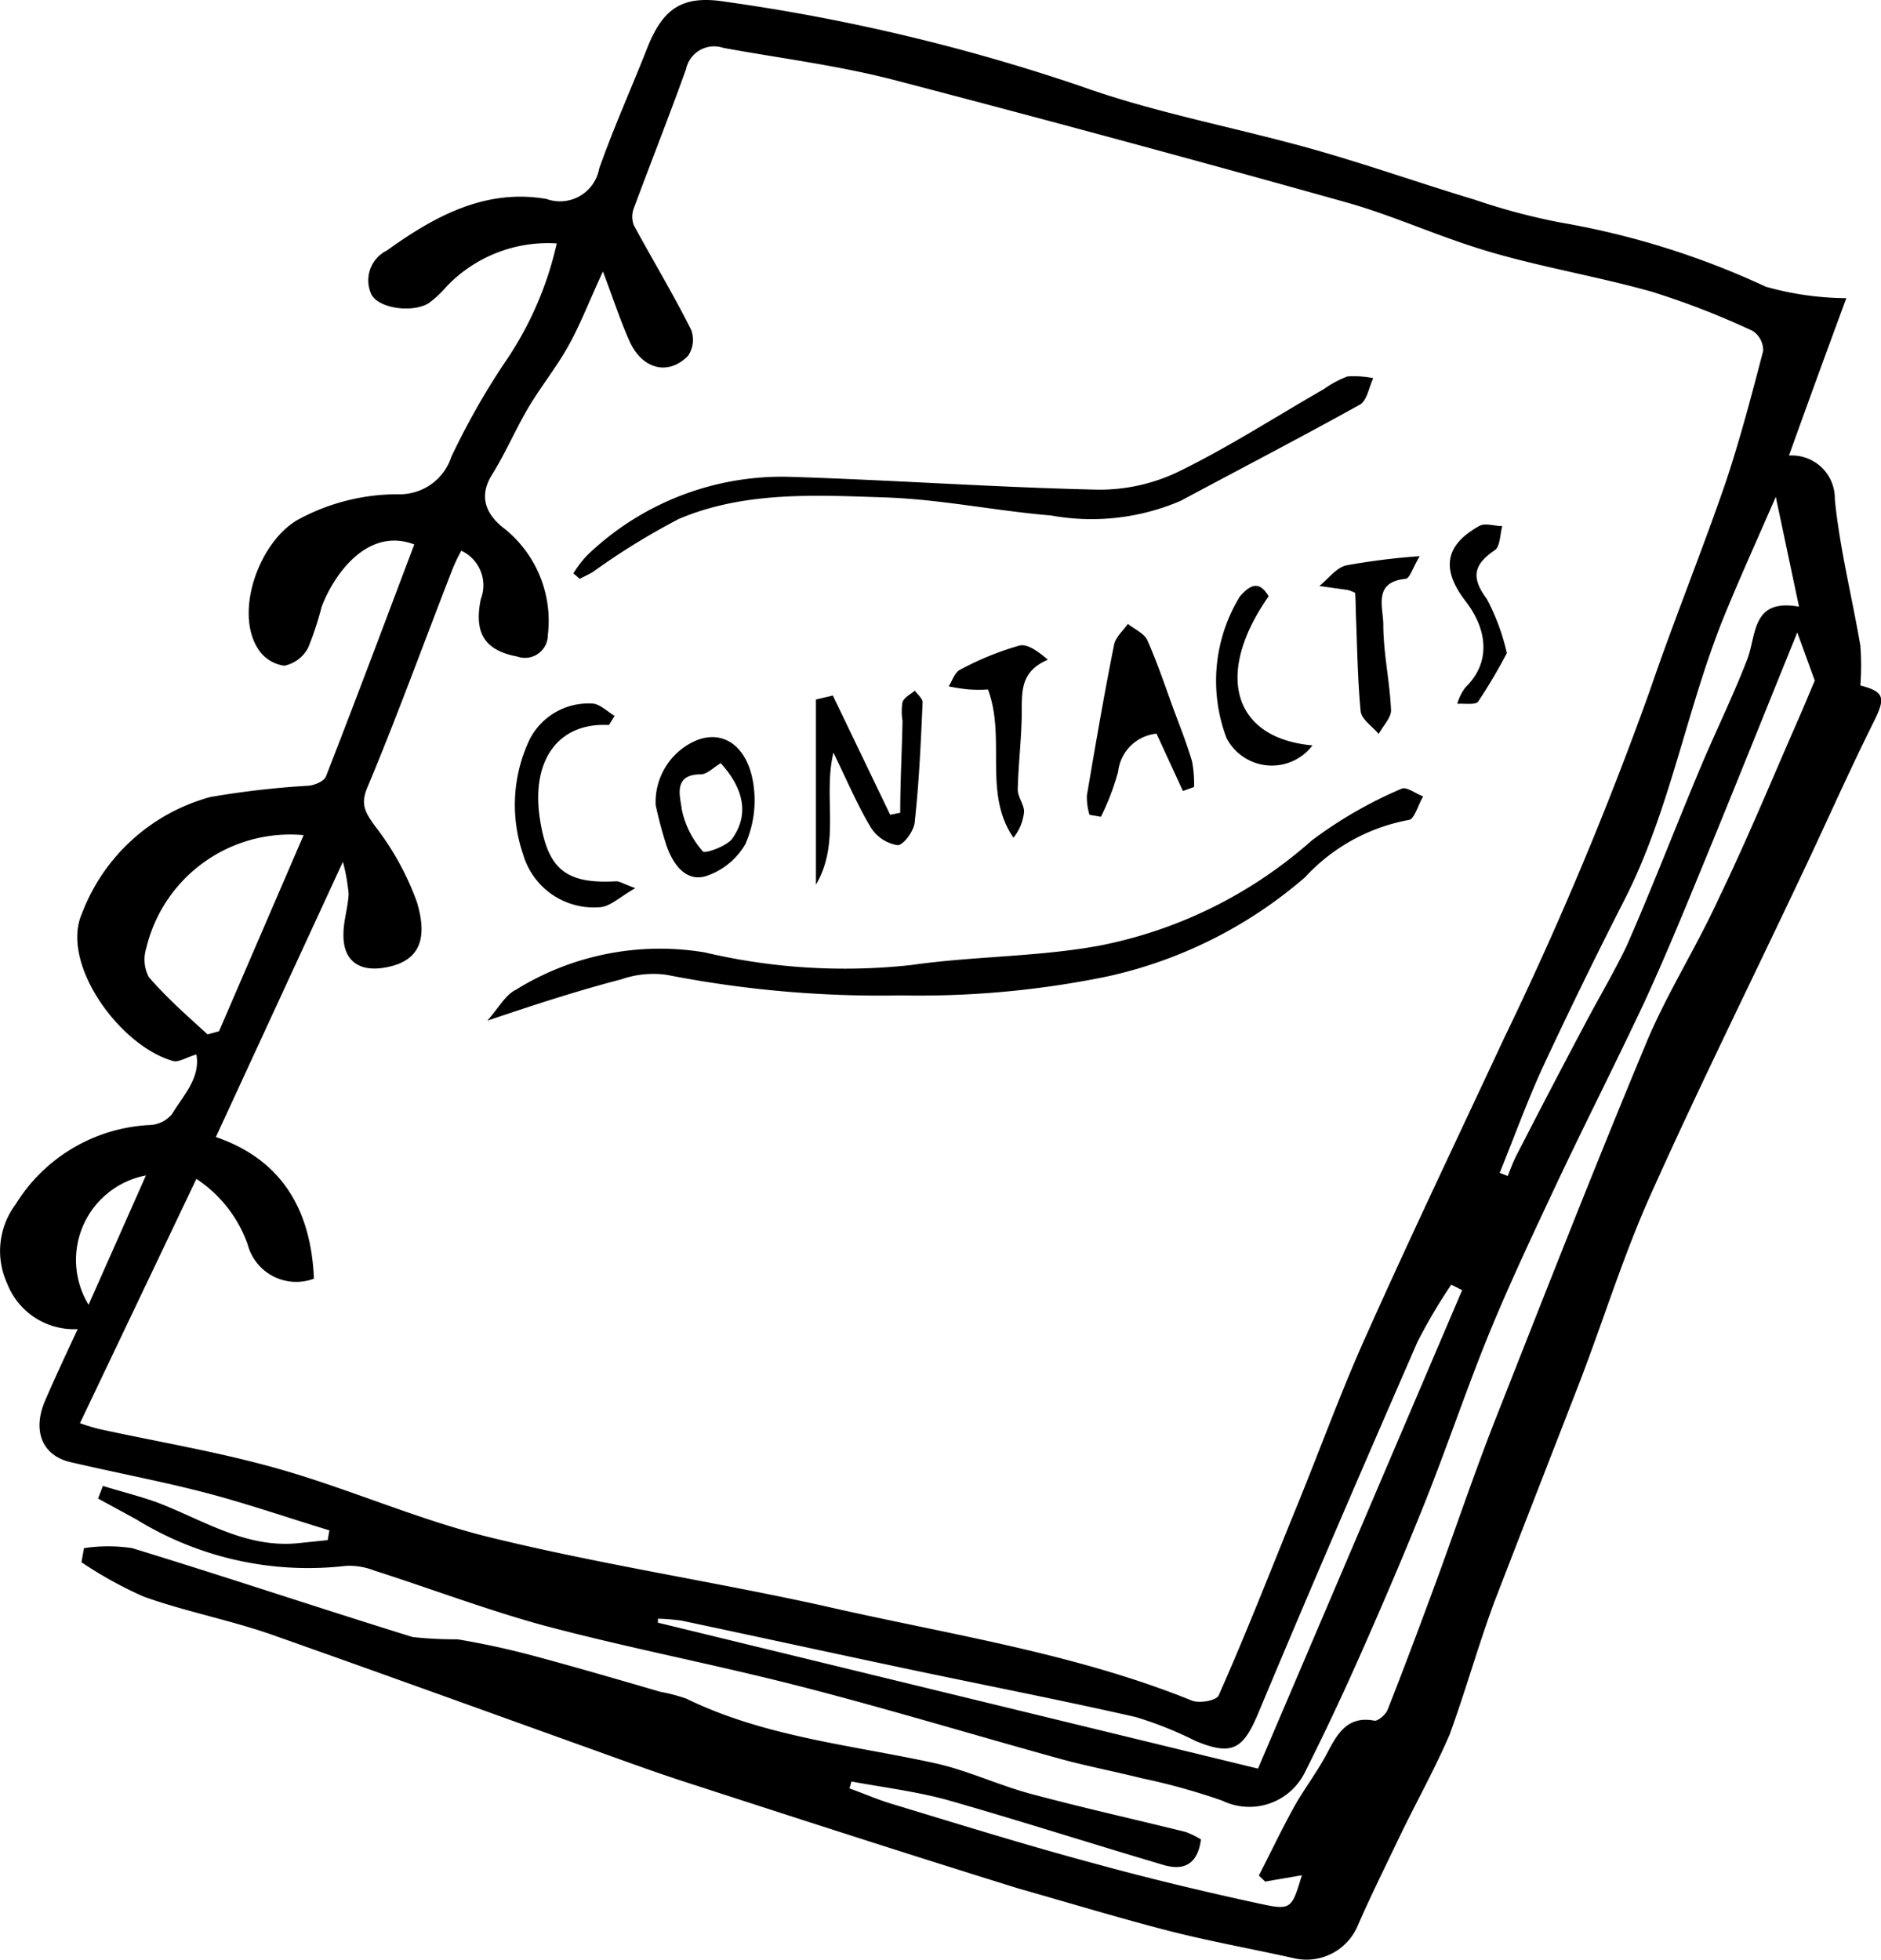 <svg xmlns="http://www.w3.org/2000/svg" viewBox="0 0 65.61 68.36"><title>partner-contacts-icon</title><g id="Layer_2" data-name="Layer 2"><g id="Layer_1-2" data-name="Layer 1"><path d="M3.59,51.83c.62.19,1.25.35,1.85.56C7.06,53,8.53,54,10.37,53.83l1.06-.11.06-.34c-1.45-.44-2.89-.94-4.35-1.32S4,51.36,2.46,51c-1-.23-1.34-1.11-.88-2.16.35-.81.72-1.6,1.13-2.48A2.5,2.5,0,0,1,.25,44.77,2.72,2.72,0,0,1,.55,42a5.83,5.83,0,0,1,4.7-2.76A1.06,1.06,0,0,0,6,38.86c.39-.65,1-1.26.85-2.08-.35.1-.61.28-.81.23-1.88-.53-3.95-3.42-3.18-5.15A6.65,6.65,0,0,1,7.34,27.8a30.93,30.93,0,0,1,3.35-.39c.25,0,.61-.15.68-.33,1.05-2.69,2.06-5.39,3.08-8.09-1.61-.61-2.78,1-3.23,2.17a10.88,10.88,0,0,1-.47,1.43,1.22,1.22,0,0,1-.83.63A1.28,1.28,0,0,1,9,22.63c-.85-1.32.08-3.84,1.48-4.55a7.29,7.29,0,0,1,3.41-.84,1.89,1.89,0,0,0,1.85-1.3,25.66,25.66,0,0,1,1.85-3.27,11.94,11.94,0,0,0,1.83-4.18A4.89,4.89,0,0,0,15.57,10a3.62,3.62,0,0,1-.61.57c-.55.35-1.73.2-2-.29a1.16,1.16,0,0,1,.53-1.54c1.66-1.19,3.43-2.17,5.57-1.8A1.39,1.39,0,0,0,20.9,5.88c.5-1.42,1.12-2.79,1.67-4.19S23.8-.18,25.3.06A67.69,67.69,0,0,1,37.68,3c2.65.95,5.45,1.45,8.17,2.22,1.87.53,3.71,1.18,5.57,1.74a22.5,22.5,0,0,0,3,.8A28.3,28.3,0,0,1,61.59,10a10.54,10.54,0,0,0,2.81.4c-.69,1.87-1.34,3.65-2,5.49A1.5,1.5,0,0,1,64,17.42c.17,1.71.6,3.4.89,5.1a9.16,9.16,0,0,1,0,1.39c.85.22.89.43.45,1.3-.91,1.83-1.73,3.7-2.61,5.54-1.73,3.66-3.53,7.29-5.19,11-.93,2.09-1.61,4.29-2.43,6.43-1,2.58-2,5.14-3,7.73-.56,1.52-1,3.1-1.55,4.6C50,61.81,49.32,63,48.7,64.31c-.45.94-.91,1.87-1.33,2.83a1.94,1.94,0,0,1-2.21,1.17c-1.43-.32-2.88-.58-4.31-.94-1.79-.46-3.57-1-5.33-1.5-3.93-1.22-7.85-2.49-11.76-3.76-1.19-.39-2.37-.83-3.55-1.25C16.62,59.57,13,58.26,9.43,57c-1.45-.5-3-.8-4.42-1.31a14,14,0,0,1-2.17-1.2L2.93,54a5.61,5.61,0,0,1,1.68,0c3.27,1,6.52,2.09,9.78,3.1a13.53,13.53,0,0,0,1.57.08c.89.15,1.77.34,2.63.57,1.49.4,3,.84,4.44,1.26a6,6,0,0,1,.91.24c2.73,1.33,5.72,1.61,8.62,2.24,1.13.24,2.2.75,3.32,1.06,1.82.49,3.66.9,5.48,1.35a3.22,3.22,0,0,1,.53.26c-.11.84-.57,1.11-1.31.89-2.5-.74-5-1.54-7.48-2.25-1.11-.31-2.26-.45-3.4-.66l-.07.24c.5.18,1,.4,1.51.55,2.31.7,4.62,1.42,7,2.06,1.93.53,3.89,1,5.84,1.42,1.06.23,1.08.16,1.43-1l-1.28.22-.22-.21c.41-.8.79-1.6,1.22-2.38.35-.63.8-1.21,1.14-1.85s.69-1.37,1.68-1.17c.13,0,.38-.21.45-.38.55-1.4,1.08-2.81,1.6-4.22.71-1.92,1.36-3.86,2.1-5.76,1.75-4.44,3.49-8.89,5.33-13.3.71-1.7,1.72-3.28,2.51-5,1-2.07,1.87-4.18,2.79-6.28.19-.43.36-.85.57-1.34l-.61-1.68c-1.08,2.66-2.11,5.24-3.17,7.82-.7,1.7-1.4,3.42-2.17,5.09-1,2.13-2.06,4.21-3.06,6.33-.82,1.75-1.65,3.5-2.38,5.29s-1.43,3.86-2.19,5.77c-.7,1.75-1.44,3.48-2.2,5.2-.63,1.43-1.29,2.84-2,4.25a2.16,2.16,0,0,1-2.88,1,22.32,22.32,0,0,0-2.8-.78c-1-.25-2-.44-2.93-.7-3-.83-6-1.74-9-2.51S22,57.5,19.05,56.72c-2-.54-4-1.3-6-1.94a2.36,2.36,0,0,0-1-.16A11.42,11.42,0,0,1,4.76,53l-1.34-.73Zm-.8-2.19a6.28,6.28,0,0,0,.69.21c2.07.45,4.18.8,6.22,1.38,2.51.71,4.93,1.8,7.46,2.41,3.81.93,7.69,1.52,11.51,2.36,4.34,1,8.76,1.64,12.91,3.32.26.1.86,0,.93-.19,1-2.25,1.88-4.53,2.81-6.8.79-1.95,1.51-3.93,2.38-5.85,1.54-3.44,3.16-6.83,4.75-10.24a123.4,123.4,0,0,0,5.1-12.16c.82-2.4,1.78-4.76,2.61-7.16.52-1.54.93-3.11,1.34-4.68a.81.81,0,0,0-.37-.7,28.13,28.13,0,0,0-3.5-1.36c-1.84-.52-3.75-.84-5.58-1.37S48.69,7.55,47,7.07Q39.08,4.85,31.15,2.78c-1.94-.5-3.95-.75-5.92-1.11a1,1,0,0,0-1.3.74C23.36,4,22.71,5.64,22.11,7.26a.83.83,0,0,0,0,.6c.66,1.22,1.38,2.41,2,3.65a1,1,0,0,1-.11.9c-.7.72-1.63.46-2.06-.55-.31-.7-.55-1.44-.91-2.39-.49,1.06-.8,1.88-1.23,2.64s-1,1.46-1.43,2.21-.76,1.52-1.21,2.24-.26,1.36.46,1.9a4.12,4.12,0,0,1,1.49,3.68.8.8,0,0,1-1.07.76c-1.1-.21-1.52-.78-1.27-2a1.33,1.33,0,0,0-.68-1.69,6.53,6.53,0,0,0-.29.6c-1,2.56-1.93,5.14-3,7.69-.23.57-.05.85.27,1.3a9.66,9.66,0,0,1,1.47,2.66c.43,1.42,0,2.12-1.18,2.3-.88.13-1.4-.29-1.38-1.18,0-.47.16-.93.18-1.4a6.36,6.36,0,0,0-.2-1.12L7.53,39.66c2.3.79,3.32,2.54,3.42,4.94a1.75,1.75,0,0,1-2.31-1.19,4.55,4.55,0,0,0-1.79-2.29ZM51,45l-.38-.19a19.06,19.06,0,0,0-1.18,2c-1.87,4.29-3.73,8.59-5.54,12.92-.53,1.27-.9,1.53-2.19,1a13,13,0,0,0-2.1-.84c-2.6-.59-5.22-1.1-7.83-1.65s-5.35-1.15-8-1.71a7.53,7.53,0,0,0-.83-.07v.14l20.93,5.09ZM10.59,29.13A5.16,5.16,0,0,0,5.1,33.08a1.32,1.32,0,0,0,.09,1c.63.73,1.36,1.37,2.05,2l.4-.11ZM52.31,40.91l.28.11c.1-.25.19-.5.31-.73q1.18-2.3,2.39-4.58c.48-.91,1-1.78,1.45-2.72.88-2,1.67-4.06,2.52-6.09.54-1.3,1.17-2.57,1.68-3.89.34-.88.15-2.14,1.81-1.85l-.81-3.83c-.67,1.54-1.26,2.84-1.8,4.16-1.32,3.25-1.88,6.77-3.49,9.92q-1.47,2.88-2.84,5.82C53.26,38.43,52.81,39.68,52.31,40.91ZM5.09,41a3,3,0,0,0-2,4.51Z"/><path d="M17,35.6c.42-.48.63-.9,1-1.08a9.52,9.52,0,0,1,6.58-1.3,21.28,21.28,0,0,0,7.21.44c2.17-.31,4.39-.28,6.53-.67a15.65,15.65,0,0,0,7.43-3.67,14.94,14.94,0,0,1,3.14-1.81c.16-.08.49.17.75.27-.17.28-.31.81-.5.82a6.52,6.52,0,0,0-3.62,2,15.66,15.66,0,0,1-6.9,3.46,32.49,32.49,0,0,1-7.18.66A38.65,38.65,0,0,1,23.24,34a3.4,3.4,0,0,0-1.57.16C20.21,34.54,18.78,35,17,35.6Z"/><path d="M20,20a3.74,3.74,0,0,1,.48-.63,9.8,9.8,0,0,1,7-2.74c3.61.11,7.21.37,10.82.45a6.34,6.34,0,0,0,2.81-.63c1.74-.85,3.38-1.91,5.07-2.88a3.62,3.62,0,0,1,.82-.44,3.47,3.47,0,0,1,.9.06c-.15.32-.22.78-.46.92-2.07,1.15-4.17,2.24-6.26,3.36a7.88,7.88,0,0,1-4.52.51c-1.94-.16-3.87-.57-5.81-.63-2.41-.08-4.88-.22-7.17.75a24.42,24.42,0,0,0-3,1.85c-.15.09-.31.16-.46.24Z"/><path d="M29.05,24.26l2,4.16.35-.07c0-1.07.06-2.14.08-3.21a2,2,0,0,1,0-.65c.06-.17.28-.27.43-.4.1.14.28.28.27.42-.06,1.37-.12,2.75-.27,4.12,0,.32-.39.85-.6.85a1.35,1.35,0,0,1-.93-.61c-.46-.76-.81-1.59-1.31-2.62-.37,1.57.26,3.12-.61,4.61V24.4Z"/><path d="M41.26,27.59l-.92-2A1.5,1.5,0,0,0,39,26.92a8.59,8.59,0,0,1-.6,1.57L38,28.42a2.25,2.25,0,0,1-.09-.67c.3-1.76.6-3.52.95-5.26.05-.27.32-.49.48-.73.23.19.57.33.68.57.35.79.63,1.63.93,2.45.22.59.45,1.17.63,1.78a4.34,4.34,0,0,1,.07.89Z"/><path d="M21.24,25.29c-1.75-.1-2.72,1.21-2.41,3.26.27,1.77.9,2.29,2.67,2.19.11,0,.23.08.66.24-.53.3-.84.61-1.19.66a2.57,2.57,0,0,1-2.73-1.86,5.31,5.31,0,0,1,.24-4,2.3,2.3,0,0,1,2.17-1.24c.26,0,.53.28.79.43Z"/><path d="M34.46,24.05a4.82,4.82,0,0,1-.65,0,6,6,0,0,1-.72-.11c.13-.2.21-.49.4-.58a10.24,10.24,0,0,1,2.06-.84c.29-.08.68.22,1,.49-.9.39-.91,1-.91,1.77,0,.92-.12,1.84-.14,2.76,0,.26.22.52.22.77a1.7,1.7,0,0,1-.37.91C34.28,27.67,35.1,25.75,34.46,24.05Z"/><path d="M22.87,28.08a2.34,2.34,0,0,1,1.3-2.2c1-.49,1.91.11,2.11,1.48A3.77,3.77,0,0,1,26,29.44a2.48,2.48,0,0,1-1.41,1.13c-.69.18-1.12-.44-1.34-1.07A14.16,14.16,0,0,1,22.87,28.08Zm2.27-1.46c-.27.16-.48.39-.7.39-1,0-.7.82-.66,1.22a3.16,3.16,0,0,0,.74,1.47c.06.08.77-.16,1-.42C26.11,28.48,26,27.57,25.14,26.62Z"/><path d="M47.27,20.68a2.06,2.06,0,0,0-.25-.1l-1-.14c.31-.25.59-.64.94-.72a23.41,23.41,0,0,1,2.56-.32c-.24.4-.35.78-.49.79-1.15.11-.78,1-.78,1.59,0,1,.23,2,.27,3,0,.26-.28.54-.43.82-.22-.26-.6-.51-.63-.79-.11-1.15-.12-2.32-.17-3.48C47.29,21.14,47.28,20.89,47.27,20.68Z"/><path d="M45.78,26a1.78,1.78,0,0,1-3-.26,5.64,5.64,0,0,1,.47-4.94c.33-.37.66-.59,1,0C42.35,23.51,43,25.75,45.78,26Z"/><path d="M52.56,22.78a18.91,18.91,0,0,1-1,1.69c-.09.13-.48.06-.73.08a1.75,1.75,0,0,1,.29-.58c.83-.8.83-1.92,0-3s-.76-1.93.47-2.62c.2-.12.54,0,.81,0-.08.28-.07.71-.26.84-.74.5-.84.95-.28,1.7A7.63,7.63,0,0,1,52.56,22.78Z"/></g></g></svg>